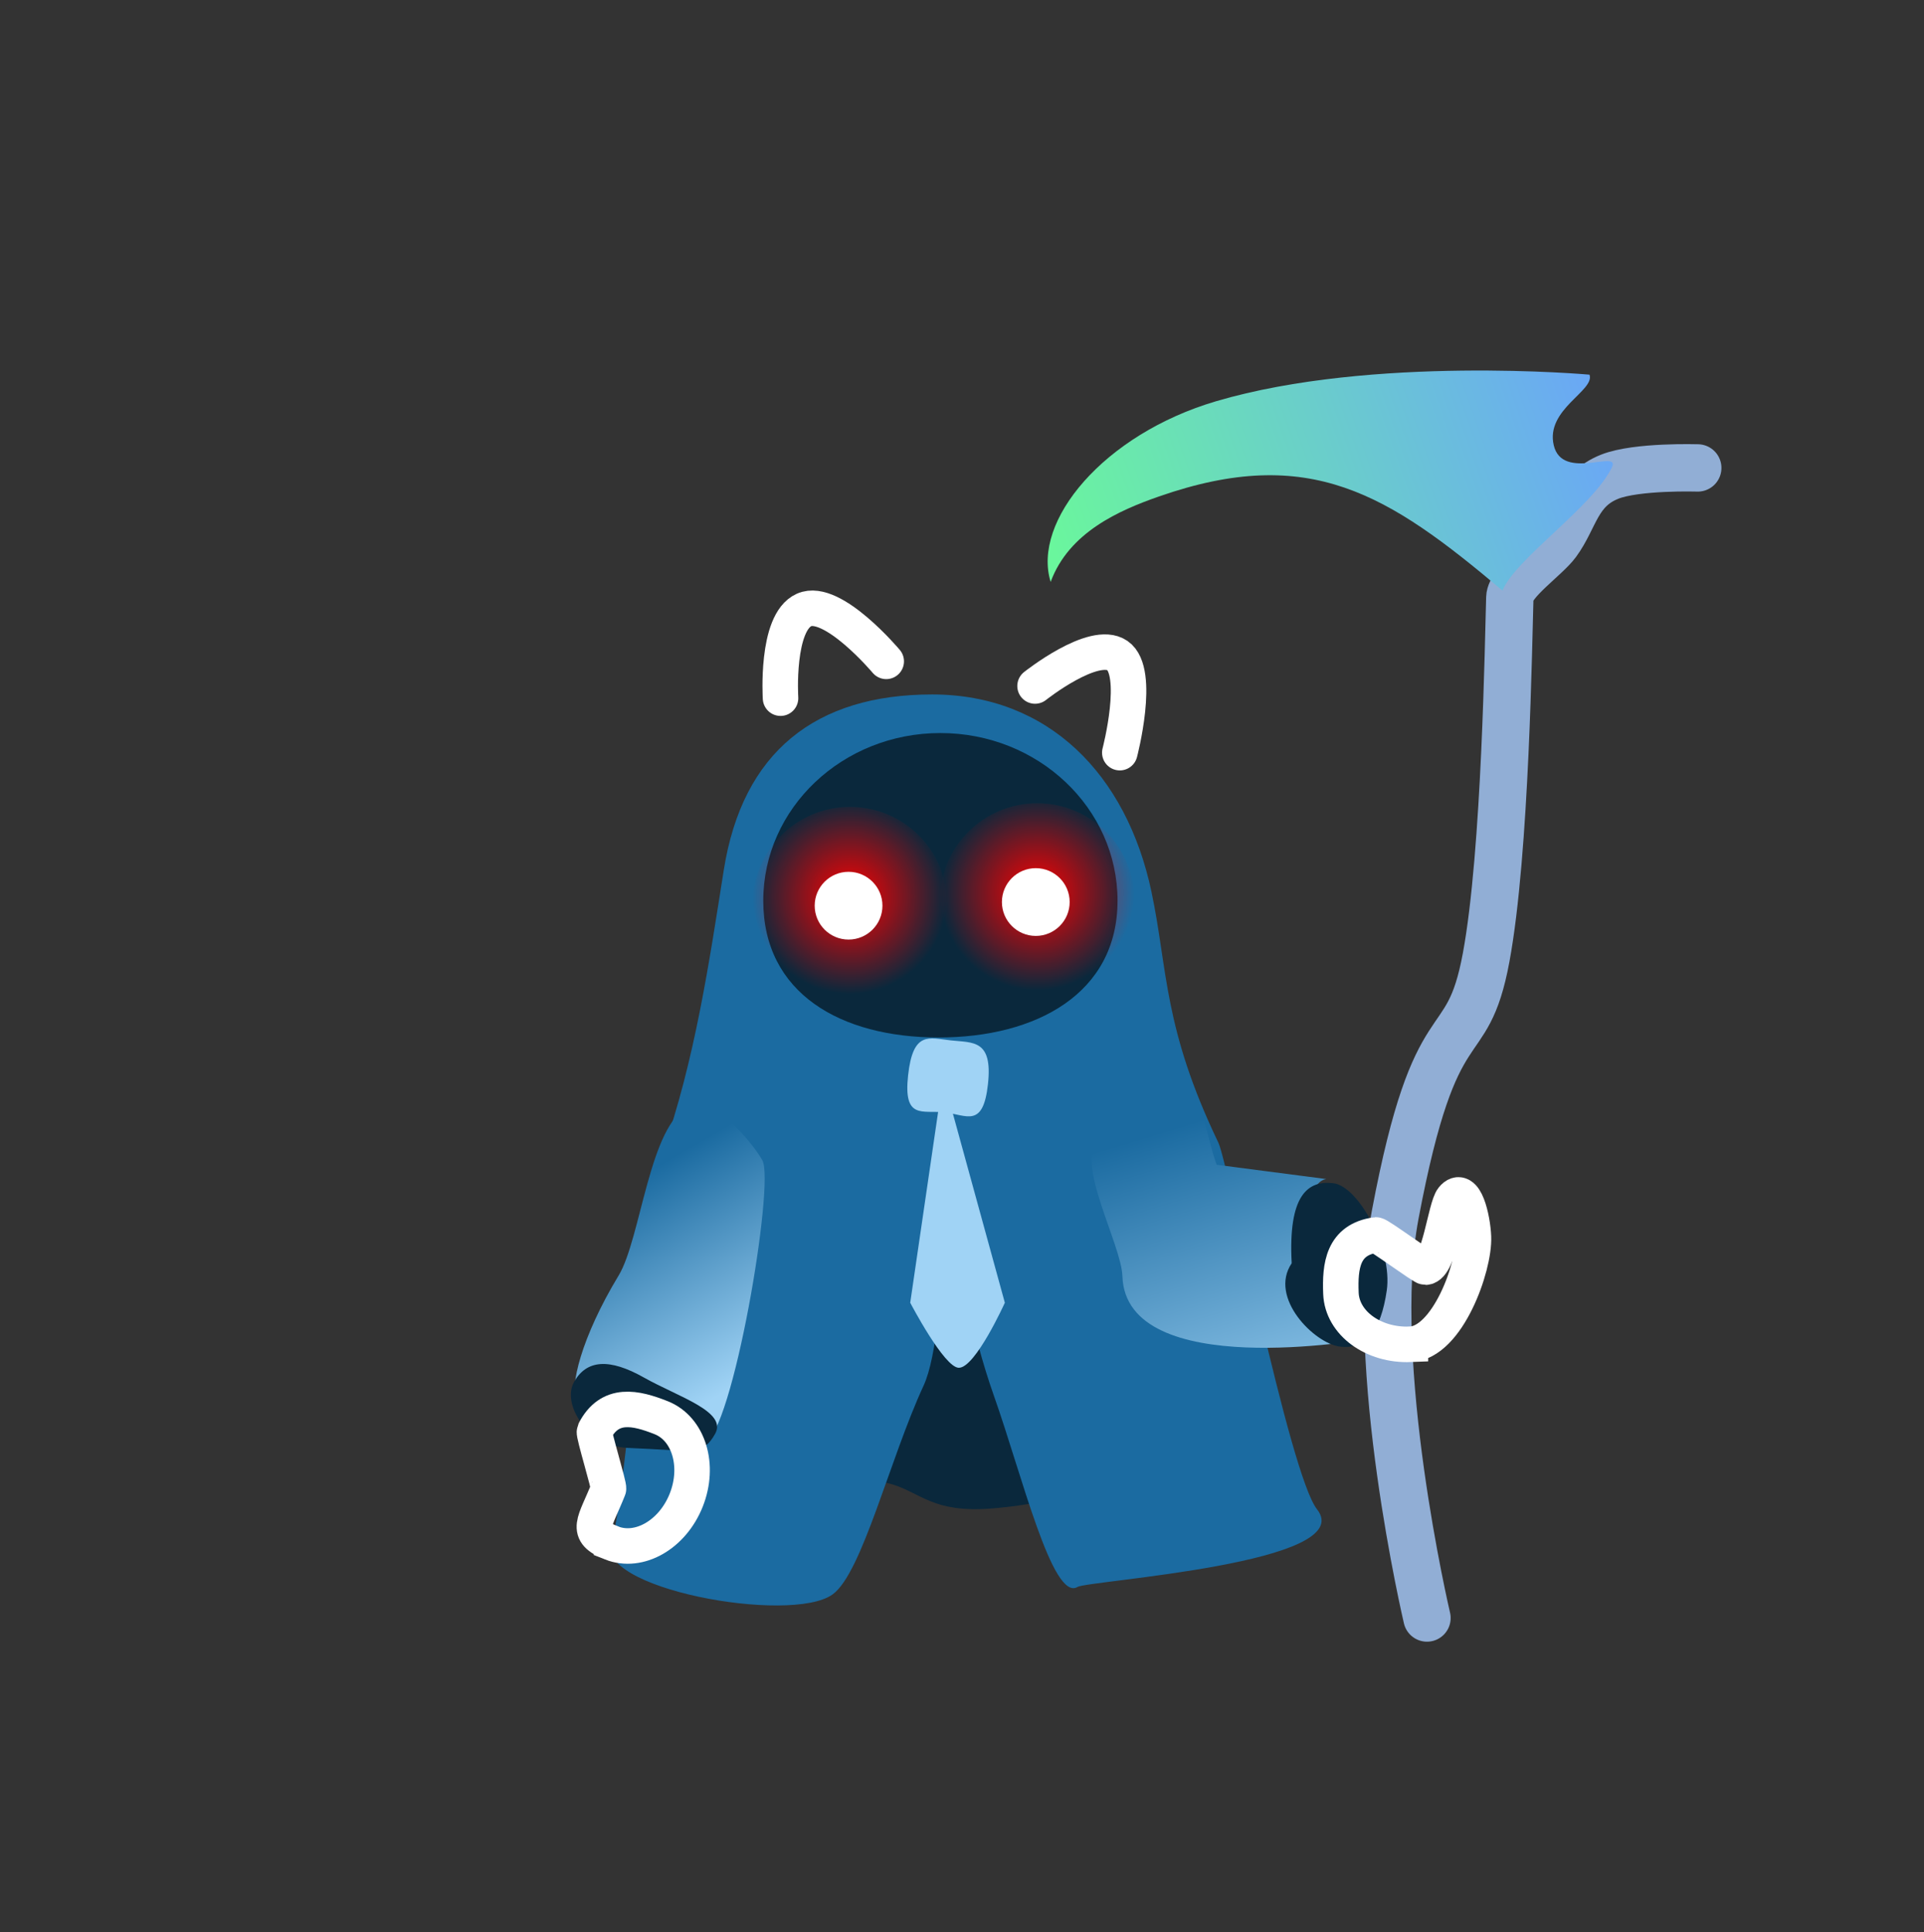 <svg version="1.1" xmlns="http://www.w3.org/2000/svg" xmlns:xlink="http://www.w3.org/1999/xlink" width="81.278" height="81.603" viewBox="0,0,81.278,81.603"><rect x="0" y="0" width="81.278" height="81.603" fill="#333333" stroke="none"/><defs><linearGradient x1="267.708" y1="151.52" x2="245.087" y2="159.419" gradientUnits="userSpaceOnUse" id="color-1"><stop offset="0" stop-color="#6aa7f6"/><stop offset="1" stop-color="#6af69d"/></linearGradient><radialGradient cx="235.685" cy="171.647" r="4.114" gradientUnits="userSpaceOnUse" id="color-2"><stop offset="0" stop-color="#ff0000"/><stop offset="1" stop-color="#ff0000" stop-opacity="0"/></radialGradient><radialGradient cx="243.594" cy="171.492" r="4.114" gradientUnits="userSpaceOnUse" id="color-3"><stop offset="0" stop-color="#ff0000"/><stop offset="1" stop-color="#ff0000" stop-opacity="0"/></radialGradient><linearGradient x1="225.245" y1="184.359" x2="230.091" y2="192.749" gradientUnits="userSpaceOnUse" id="color-4"><stop offset="0" stop-color="#1b6ba1"/><stop offset="1" stop-color="#a0d3f5"/></linearGradient><linearGradient x1="247.741" y1="181.919" x2="251.982" y2="195.822" gradientUnits="userSpaceOnUse" id="color-5"><stop offset="0" stop-color="#1b6ba1"/><stop offset="1" stop-color="#a0d3f5"/></linearGradient></defs><g transform="translate(-199.778,-133.778)"><g data-paper-data="{&quot;isPaintingLayer&quot;:true}" fill-rule="nonzero" stroke-linejoin="miter" stroke-miterlimit="10" stroke-dasharray="" stroke-dashoffset="0" style="mix-blend-mode: normal"><path d="M260.06,202.119c0,0 -2.528,-10.742 -1.343,-17.033c1.734,-9.207 3.012,-6.398 3.841,-10.862c0.829,-4.464 0.945,-13.483 1.001,-15.204c0.021,-0.661 1.526,-1.675 1.992,-2.311c0.772,-1.055 0.834,-2.243 2.229,-2.797c1.136,-0.451 3.719,-0.37 3.719,-0.37" fill="none" stroke="#91aed5" stroke-width="2" stroke-linecap="round"/><path d="M266.926,149.604c0.237,0.68 -1.876,1.463 -1.509,2.989c0.367,1.526 2.841,0.131 2.452,0.931c-0.811,1.665 -4.072,3.854 -4.62,5.198c-4.818,-4.063 -8.133,-6.201 -14.515,-3.973c-1.667,0.582 -3.799,1.508 -4.572,3.608c-0.796,-2.566 2.238,-6.23 6.987,-7.631c6.609,-1.95 15.776,-1.123 15.776,-1.123z" fill="url(#color-1)" stroke="#ffffff" stroke-width="0" stroke-linecap="butt"/><path d="M252.652,198.213c-0.791,0.228 -4.201,-1.753 -5.093,-1.697c-2.896,0.183 -2.846,0.718 -5.832,0.972c-0.655,0.056 -1.175,0.039 -1.607,-0.024c-1.625,-0.235 -2.011,-1.111 -3.693,-1.149c-1.564,-0.036 -2.935,2.129 -4.691,1.857c-5.946,-0.922 8.15,-12.687 8.15,-12.687z" fill="#0a283c" stroke="none" stroke-width="0" stroke-linecap="butt"/><path d="M248.422,171.451c0.692,3.274 0.489,5.726 2.825,10.59c0.413,0.86 2.999,14.006 4.168,15.487c1.803,2.285 -9.669,3.008 -10.117,3.278c-1.057,0.637 -2.362,-4.769 -3.526,-8.054c-1.988,-5.611 -2.124,-12.272 -2.124,-12.272c0,0 0.281,9.368 -0.854,11.824c-1.438,3.112 -2.593,7.913 -3.842,8.817c-1.764,1.278 -10.201,-0.256 -9.343,-2.258c0.548,-1.278 1.593,-14.811 2.144,-16.376c1.384,-3.934 1.985,-8.071 2.6,-11.958c0.793,-5.012 3.899,-7.419 8.804,-7.419c4.905,0 8.216,3.377 9.265,8.341z" fill="#1b6ba1" stroke="none" stroke-width="0" stroke-linecap="butt"/><path d="M246.987,171.823c0,3.912 -3.427,5.776 -7.559,5.776c-4.132,0 -7.406,-1.864 -7.406,-5.776c0,-3.912 3.35,-7.083 7.482,-7.083c4.132,0 7.483,3.171 7.483,7.083z" fill="#0a283c" stroke="none" stroke-width="NaN" stroke-linecap="butt"/><g stroke="none" stroke-linecap="butt"><path d="M231.571,171.973c0,-2.272 1.842,-4.114 4.114,-4.114c2.272,0 4.114,1.842 4.114,4.114c0,2.272 -1.842,4.114 -4.114,4.114c-2.272,0 -4.114,-1.842 -4.114,-4.114z" fill="url(#color-2)" stroke-width="0"/><path d="M234.194,172.032c0,-0.79 0.641,-1.431 1.431,-1.431c0.79,0 1.431,0.641 1.431,1.431c0,0.79 -0.641,1.431 -1.431,1.431c-0.79,0 -1.431,-0.641 -1.431,-1.431z" fill="#ffffff" stroke-width="0.5"/></g><g stroke="none" stroke-linecap="butt"><path d="M239.48,171.818c0,-2.272 1.842,-4.114 4.114,-4.114c2.272,0 4.114,1.842 4.114,4.114c0,2.272 -1.842,4.114 -4.114,4.114c-2.272,0 -4.114,-1.842 -4.114,-4.114z" fill="url(#color-3)" stroke-width="0"/><path d="M242.103,171.878c0,-0.79 0.641,-1.431 1.431,-1.431c0.79,0 1.431,0.641 1.431,1.431c0,0.79 -0.641,1.431 -1.431,1.431c-0.79,0 -1.431,-0.641 -1.431,-1.431z" fill="#ffffff" stroke-width="0.5"/></g><path d="M239.676,180.762c-0.932,-0.102 -1.743,0.325 -1.536,-1.564c0.207,-1.889 0.88,-1.578 1.811,-1.476c0.932,0.102 1.77,-0.043 1.563,1.846c-0.207,1.889 -0.907,1.296 -1.838,1.194z" fill="#a0d3f5" stroke="none" stroke-width="0" stroke-linecap="butt"/><path d="M238.23,188.802l1.388,-9.494l2.609,9.494c0,0 -1.241,2.748 -1.943,2.748c-0.62,0 -2.054,-2.748 -2.054,-2.748z" fill="#a0d3f5" stroke="none" stroke-width="0" stroke-linecap="butt"/><path d="M231.984,182.789c0.535,0.927 -1.253,11.571 -2.463,11.956c-1.21,0.385 -4.836,-0.841 -5.371,-1.768c-0.337,-0.584 0.185,-2.719 1.763,-5.327c0.94,-1.554 1.301,-6.389 2.962,-7.124c1.034,-0.457 2.629,1.429 3.11,2.262z" fill="url(#color-4)" stroke="none" stroke-width="0" stroke-linecap="butt"/><path d="M226.98,191.962c1.461,0.823 3.538,1.438 3.006,2.381c-0.531,0.943 -0.956,0.698 -3.699,0.591c-1.676,-0.065 -2.791,-1.842 -2.259,-2.785c0.531,-0.943 1.491,-1.011 2.952,-0.187z" fill="#0a283c" stroke="none" stroke-width="0" stroke-linecap="butt"/><path d="M255.806,183.578c-0.687,0.114 -0.814,1.425 -0.822,2.297c-0.025,2.752 2.521,4.465 2.521,4.465c0,0 -10.169,1.822 -10.312,-2.662c-0.042,-1.324 -1.99,-4.785 -1.04,-5.698c1.809,-1.738 3.273,-1.439 3.713,-1.512c0.842,-0.14 0.846,1.272 1.311,2.507z" data-paper-data="{&quot;index&quot;:null}" fill="url(#color-5)" stroke="none" stroke-width="0" stroke-linecap="butt"/><path d="M256.385,190.656c-1.079,-0.129 -3.025,-2.069 -2.04,-3.521c-0.156,-2.878 0.679,-3.51 1.758,-3.381c1.079,0.129 2.508,2.794 2.258,4.529c-0.25,1.735 -0.897,2.502 -1.976,2.373z" data-paper-data="{&quot;index&quot;:null}" fill="#0a283c" stroke="none" stroke-width="0" stroke-linecap="butt"/><path d="M259.359,190.559c-1.57,0.063 -2.884,-0.9 -2.934,-2.152c-0.047,-1.158 0.077,-2.274 1.478,-2.467c0.113,-0.016 1.977,1.366 2.094,1.361c0.584,-0.024 0.844,-2.528 1.147,-2.901c0.512,-0.629 0.848,0.84 0.879,1.626c0.051,1.252 -1.094,4.469 -2.664,4.532z" fill="none" stroke="#ffffff" stroke-width="1.5" stroke-linecap="butt"/><path d="M225.611,198.947c-1.165,-0.462 -0.707,-0.824 -0.128,-2.284c0.043,-0.109 -0.644,-2.325 -0.592,-2.426c0.645,-1.259 1.739,-1.006 2.817,-0.579c1.165,0.462 1.639,2.02 1.06,3.481c-0.579,1.461 -1.993,2.27 -3.157,1.809z" data-paper-data="{&quot;index&quot;:null}" fill="none" stroke="#ffffff" stroke-width="1.5" stroke-linecap="butt"/><path d="M232.751,163.267c0,0 -0.203,-3.193 0.995,-3.727c1.198,-0.535 3.47,2.172 3.47,2.172" fill="none" stroke="#ffffff" stroke-width="1.5" stroke-linecap="round"/><path d="M243.503,162.753c0,0 2.479,-1.971 3.478,-1.286c0.999,0.685 0.102,4.102 0.102,4.102" data-paper-data="{&quot;index&quot;:null}" fill="none" stroke="#ffffff" stroke-width="1.5" stroke-linecap="round"/><path d="M199.778,215.056v-81.278l81.278,0.326v81.278z" fill="none" stroke="none" stroke-width="NaN" stroke-linecap="butt"/></g></g></svg>
